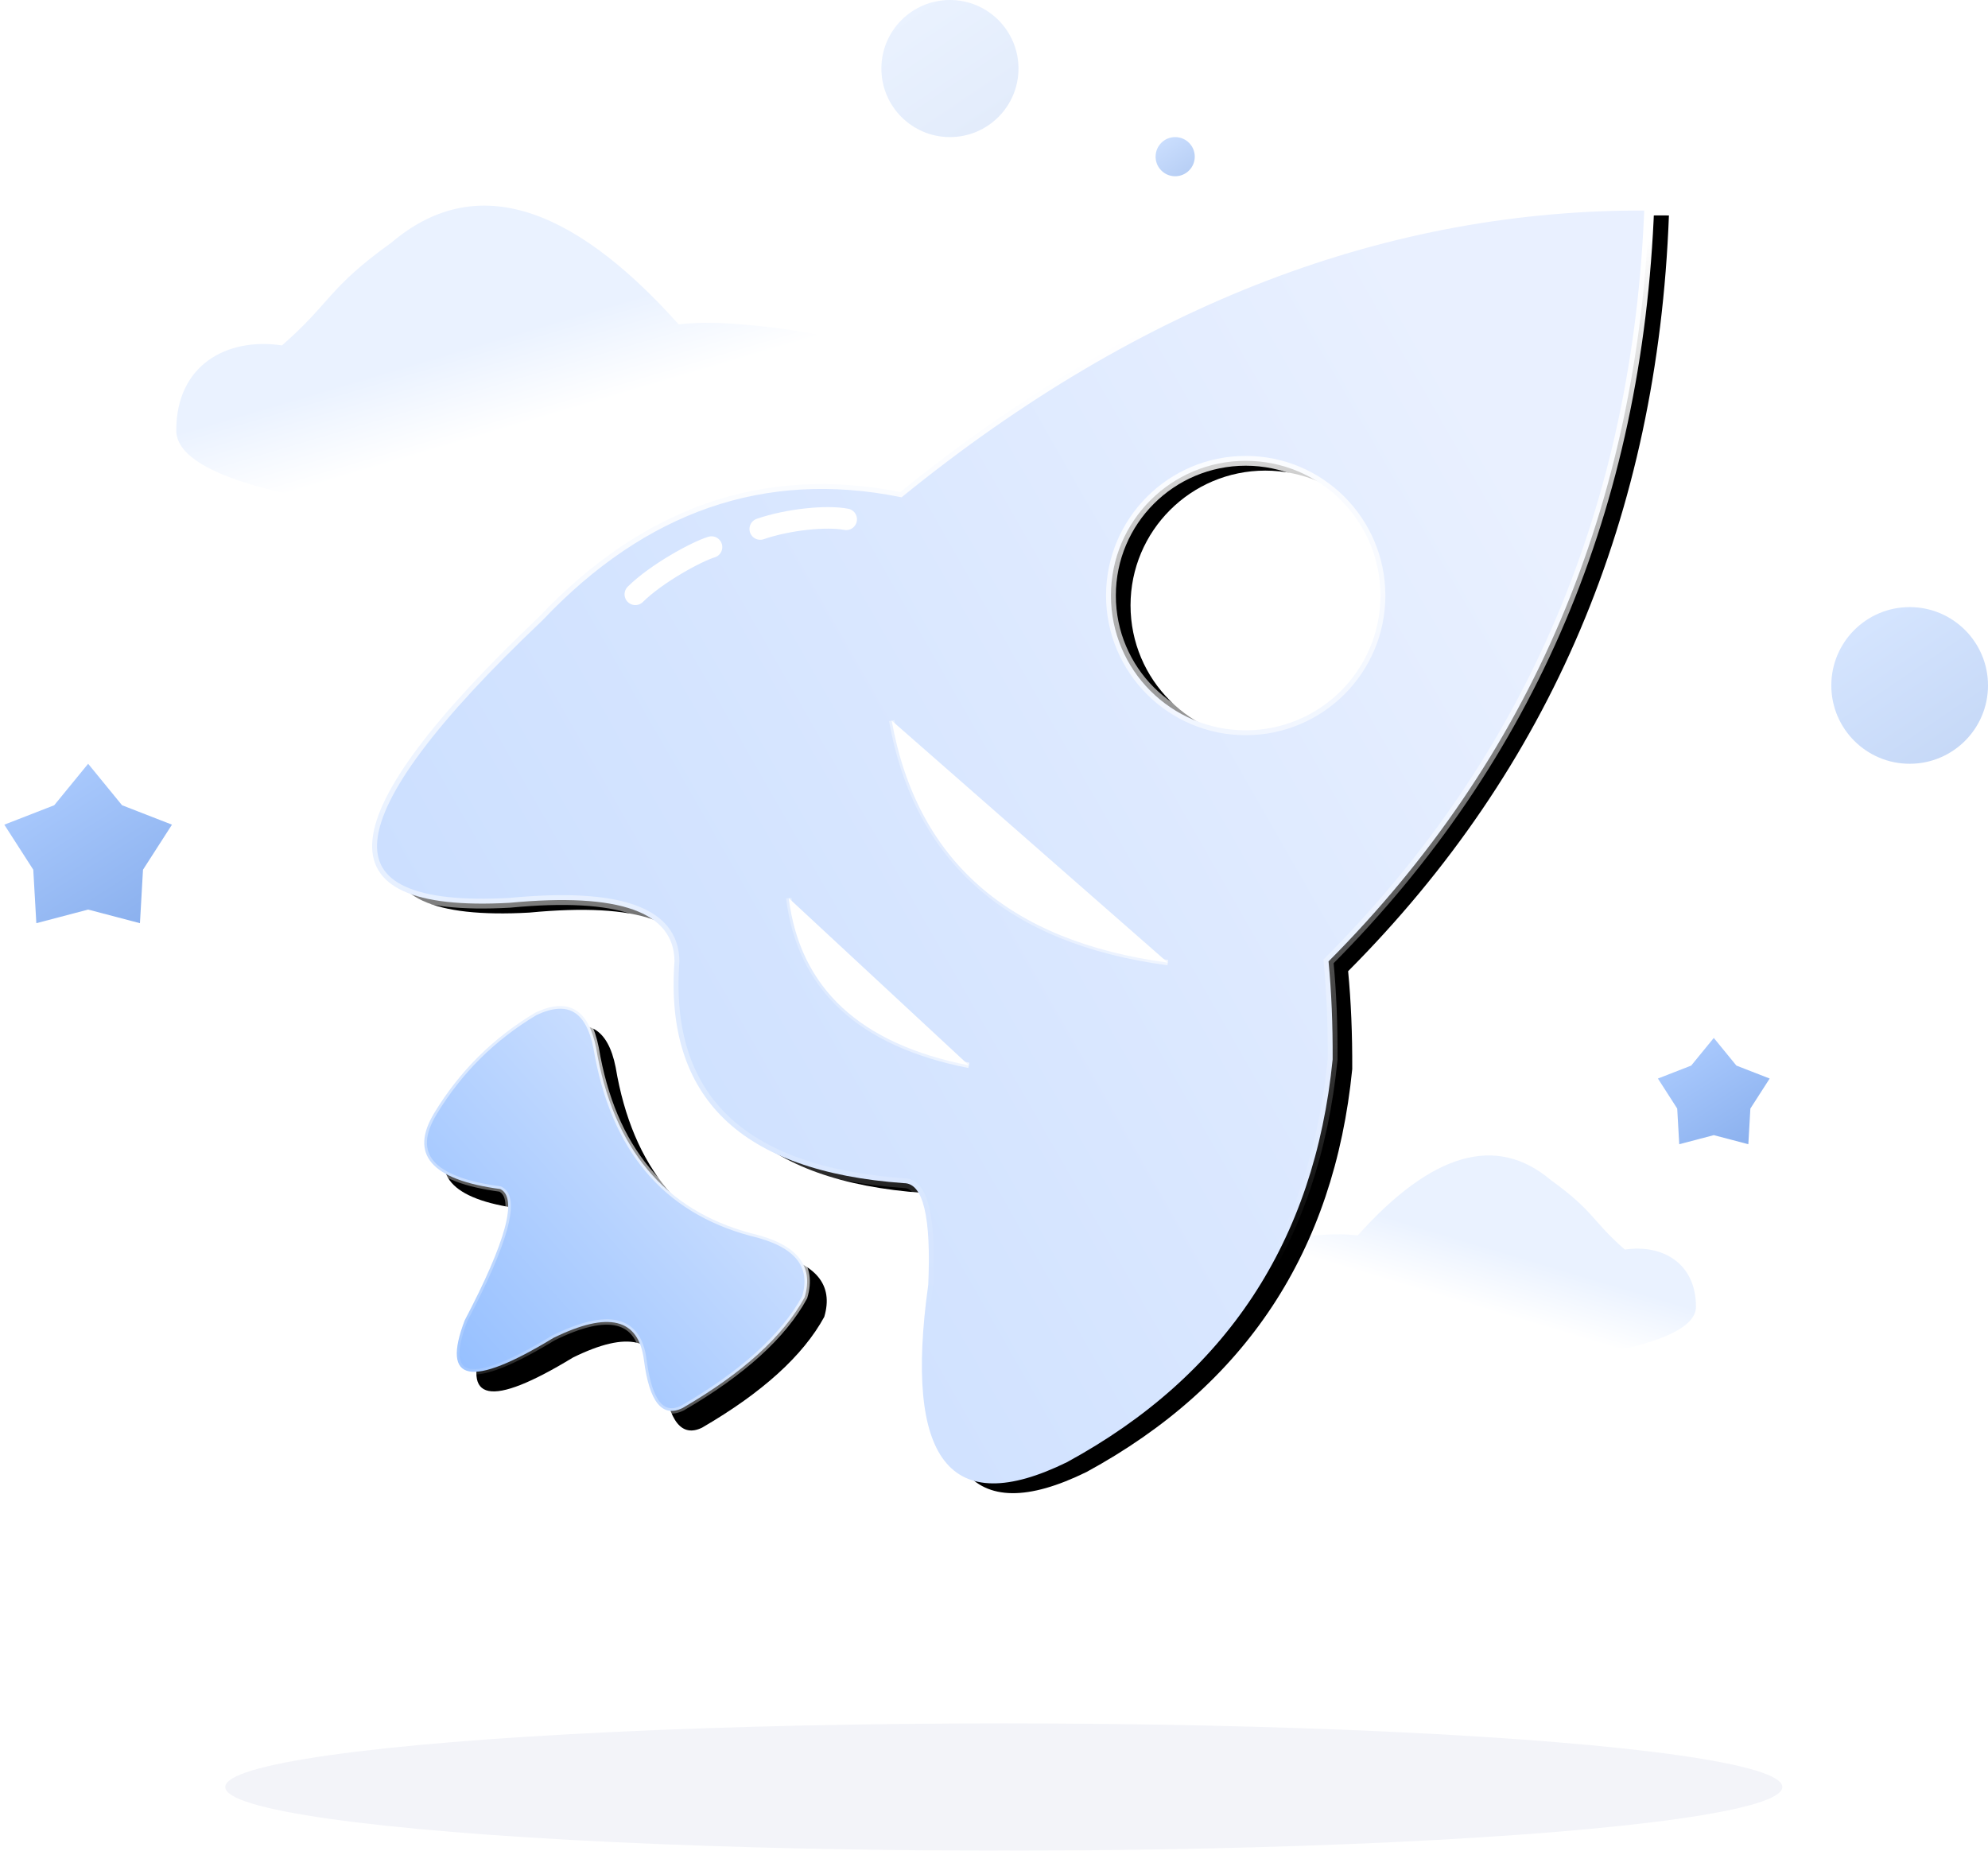 <?xml version="1.0" encoding="UTF-8"?>
<svg width="203px" height="189px" viewBox="0 0 203 189" version="1.1" xmlns="http://www.w3.org/2000/svg" xmlns:xlink="http://www.w3.org/1999/xlink">
    <!-- Generator: Sketch 55.2 (78181) - https://sketchapp.com -->
    <title>敬请期待_slice</title>
    <desc>Created with Sketch.</desc>
    <defs>
        <linearGradient x1="44.464%" y1="39.784%" x2="55.892%" y2="57.394%" id="linearGradient-1">
            <stop stop-color="#EAF2FF" offset="0%"></stop>
            <stop stop-color="#FFFFFF" offset="100%"></stop>
        </linearGradient>
        <linearGradient x1="44.464%" y1="39.776%" x2="55.892%" y2="57.4%" id="linearGradient-2">
            <stop stop-color="#EAF2FF" offset="0%"></stop>
            <stop stop-color="#FFFFFF" offset="100%"></stop>
        </linearGradient>
        <linearGradient x1="99.944%" y1="38.862%" x2="-19.198%" y2="105.274%" id="linearGradient-3">
            <stop stop-color="#E9F0FF" offset="0%"></stop>
            <stop stop-color="#BCD6FF" offset="100%"></stop>
        </linearGradient>
        <linearGradient x1="62.542%" y1="7.695%" x2="73.244%" y2="81.133%" id="linearGradient-4">
            <stop stop-color="#FFFFFF" offset="0%"></stop>
            <stop stop-color="#FFFFFF" stop-opacity="0" offset="100%"></stop>
        </linearGradient>
        <path d="M53.932,29.25 C78.216,9.555 103.711,-0.193 130.418,0.003 C129.262,30.688 118.343,56.415 97.661,77.183 C97.958,80.284 98.098,83.62 98.08,87.189 C96.232,105.774 87.189,119.487 70.95,128.326 C59.008,134.185 54.286,128.15 56.784,110.222 C57.096,103.29 56.269,99.826 54.304,99.831 C37.659,98.645 29.848,91.095 30.873,77.183 C30.85,72.123 25.242,70.128 14.047,71.199 C-5.63,72.295 -4.635,62.565 17.033,42.006 C27.699,30.74 39.999,26.488 53.932,29.25 Z M89.202,53.582 C96.802,53.582 102.963,47.421 102.963,39.822 C102.963,32.222 96.802,26.061 89.202,26.061 C81.602,26.061 75.442,32.222 75.442,39.822 C75.442,47.421 81.602,53.582 89.202,53.582 Z" id="path-5"></path>
        <filter x="-1.5%" y="-1.5%" width="105.4%" height="104.6%" filterUnits="objectBoundingBox" id="filter-6">
            <feMorphology radius="0.5" operator="dilate" in="SourceAlpha" result="shadowSpreadOuter1"></feMorphology>
            <feOffset dx="2" dy="1" in="shadowSpreadOuter1" result="shadowOffsetOuter1"></feOffset>
            <feGaussianBlur stdDeviation="0.5" in="shadowOffsetOuter1" result="shadowBlurOuter1"></feGaussianBlur>
            <feComposite in="shadowBlurOuter1" in2="SourceAlpha" operator="out" result="shadowBlurOuter1"></feComposite>
            <feColorMatrix values="0 0 0 0 0   0 0 0 0 0   0 0 0 0 0  0 0 0 0.03 0" type="matrix" in="shadowBlurOuter1"></feColorMatrix>
        </filter>
        <linearGradient x1="94.717%" y1="15.966%" x2="-22.608%" y2="125.435%" id="linearGradient-7">
            <stop stop-color="#DBE8FF" offset="0%"></stop>
            <stop stop-color="#76ADFF" offset="100%"></stop>
        </linearGradient>
        <linearGradient x1="94.717%" y1="0%" x2="5.283%" y2="100%" id="linearGradient-8">
            <stop stop-color="#FFFFFF" offset="0%"></stop>
            <stop stop-color="#FFFFFF" stop-opacity="0" offset="100%"></stop>
        </linearGradient>
        <path d="M13.081,100.432 C6.016,99.49 3.775,96.892 6.358,92.638 C8.94,88.383 12.374,84.977 16.659,82.419 C20.009,80.836 22.079,82.032 22.868,86.006 C24.594,96.28 29.877,102.597 38.719,104.954 C43.325,106.025 45.141,108.203 44.167,111.486 C42.008,115.445 37.85,119.215 31.694,122.798 C29.617,123.812 28.304,122.18 27.755,117.903 C27.207,113.625 24.122,112.871 18.502,115.641 C10.049,120.786 7.032,120.187 9.451,113.843 C13.677,105.784 14.887,101.314 13.081,100.432 Z" id="path-9"></path>
        <filter x="-4.6%" y="-4.3%" width="116.8%" height="115.8%" filterUnits="objectBoundingBox" id="filter-10">
            <feMorphology radius="0.275" operator="dilate" in="SourceAlpha" result="shadowSpreadOuter1"></feMorphology>
            <feOffset dx="2" dy="2" in="shadowSpreadOuter1" result="shadowOffsetOuter1"></feOffset>
            <feGaussianBlur stdDeviation="0.5" in="shadowOffsetOuter1" result="shadowBlurOuter1"></feGaussianBlur>
            <feComposite in="shadowBlurOuter1" in2="SourceAlpha" operator="out" result="shadowBlurOuter1"></feComposite>
            <feColorMatrix values="0 0 0 0 0   0 0 0 0 0   0 0 0 0 0  0 0 0 0.078 0" type="matrix" in="shadowBlurOuter1"></feColorMatrix>
        </filter>
        <linearGradient x1="100%" y1="14.201%" x2="0%" y2="85.799%" id="linearGradient-11">
            <stop stop-color="#FFFFFF" offset="0%"></stop>
            <stop stop-color="#FFFFFF" stop-opacity="0" offset="100%"></stop>
        </linearGradient>
        <linearGradient x1="100%" y1="19.753%" x2="0%" y2="80.247%" id="linearGradient-12">
            <stop stop-color="#FFFFFF" offset="0%"></stop>
            <stop stop-color="#FFFFFF" stop-opacity="0" offset="100%"></stop>
        </linearGradient>
        <filter x="-3.8%" y="-46.2%" width="107.5%" height="192.3%" filterUnits="objectBoundingBox" id="filter-13">
            <feGaussianBlur stdDeviation="2" in="SourceGraphic"></feGaussianBlur>
        </filter>
        <linearGradient x1="15.344%" y1="0%" x2="82.966%" y2="100%" id="linearGradient-14">
            <stop stop-color="#99C0FF" offset="0%"></stop>
            <stop stop-color="#6E9DEA" offset="100%"></stop>
        </linearGradient>
    </defs>
    <g id="页面1" stroke="none" stroke-width="1" fill="none" fill-rule="evenodd">
        <g id="画板" transform="translate(-86, -158)">
            <g id="敬请期待" transform="translate(86, 158)">
                <path d="M28.793,35.275 C23.166,34.435 18,37.27 18,43.945 C18,48.396 28.808,51.507 50.423,53.28 C73.195,56.418 87.486,55.262 93.295,49.813 C102.008,41.639 95.033,34.714 75.734,33.131 C73.219,32.911 71.077,32.911 69.306,33.131 C58.037,20.541 48.264,17.751 39.988,24.761 C33.396,29.504 33.839,30.873 28.793,35.275 Z" id="路径-5" fill="url(#linearGradient-1)"></path>
                <path d="M127.266,127.613 C123.477,127.047 120,128.956 120,133.452 C120,136.449 127.275,138.545 141.826,139.738 C157.156,141.852 166.776,141.073 170.686,137.404 C176.552,131.899 171.856,127.235 158.865,126.17 C157.172,126.021 155.729,126.021 154.538,126.17 C146.951,117.691 140.373,115.812 134.801,120.532 C130.364,123.727 130.662,124.649 127.266,127.613 Z" id="路径-5备份" fill="url(#linearGradient-2)" transform="translate(146.59, 129.448) scale(-1, 1) translate(-146.59, -129.448) "></path>
                <g id="编组-2" transform="translate(38, 21)">
                    <g id="形状结合">
                        <use fill="black" fill-opacity="1" filter="url(#filter-6)" xlink:href="#path-5"></use>
                        <use stroke="url(#linearGradient-4)" stroke-width="1" fill="url(#linearGradient-3)" fill-rule="evenodd" xlink:href="#path-5"></use>
                    </g>
                    <g id="路径-7">
                        <use fill="black" fill-opacity="1" filter="url(#filter-10)" xlink:href="#path-9"></use>
                        <use stroke="url(#linearGradient-8)" stroke-width="0.55" fill="url(#linearGradient-7)" fill-rule="evenodd" xlink:href="#path-9"></use>
                    </g>
                    <path d="M52.84,52.84 C55.653,67.096 65.193,75.168 81.462,77.059" id="路径-8" stroke="url(#linearGradient-11)" stroke-width="0.55" fill="#FFFFFF" transform="translate(67.151, 64.95) rotate(1) translate(-67.151, -64.95) "></path>
                    <path d="M41.832,71.555 C43.779,80.626 50.384,85.763 61.647,86.966" id="路径-8备份" stroke="url(#linearGradient-12)" stroke-width="0.55" fill="#FFFFFF" transform="translate(51.739, 79.261) rotate(-355) translate(-51.739, -79.261) "></path>
                    <path d="M48.408,32.035 C46.415,31.653 42.501,32.035 39.63,33.025 M34.654,34.87 C33.14,35.321 29.022,37.565 26.875,39.694" id="形状" stroke="#FFFFFF" stroke-width="2.2" stroke-linecap="round"></path>
                </g>
                <ellipse id="椭圆形" fill="#F3F4F9" filter="url(#filter-13)" cx="102.5" cy="182.5" rx="79.5" ry="6.5"></ellipse>
                <circle id="椭圆形" fill="url(#linearGradient-14)" opacity="0.4" cx="195" cy="70" r="8"></circle>
                <circle id="椭圆形备份-2" fill="url(#linearGradient-14)" opacity="0.2" cx="97" cy="7" r="7"></circle>
                <circle id="椭圆形备份-6" fill="url(#linearGradient-14)" opacity="0.5" cx="120" cy="16" r="2"></circle>
                <polygon id="星形" fill="url(#linearGradient-14)" opacity="0.8" points="9 92.89 3.71 94.281 3.398 88.82 0.44 84.219 5.538 82.235 9 78 12.462 82.235 17.56 84.219 14.602 88.82 14.29 94.281"></polygon>
                <polygon id="星形备份" fill="url(#linearGradient-14)" opacity="0.8" points="175 115.927 171.473 116.854 171.265 113.213 169.294 110.146 172.692 108.823 175 106 177.308 108.823 180.706 110.146 178.735 113.213 178.527 116.854"></polygon>
            </g>
        </g>
    </g>
</svg>